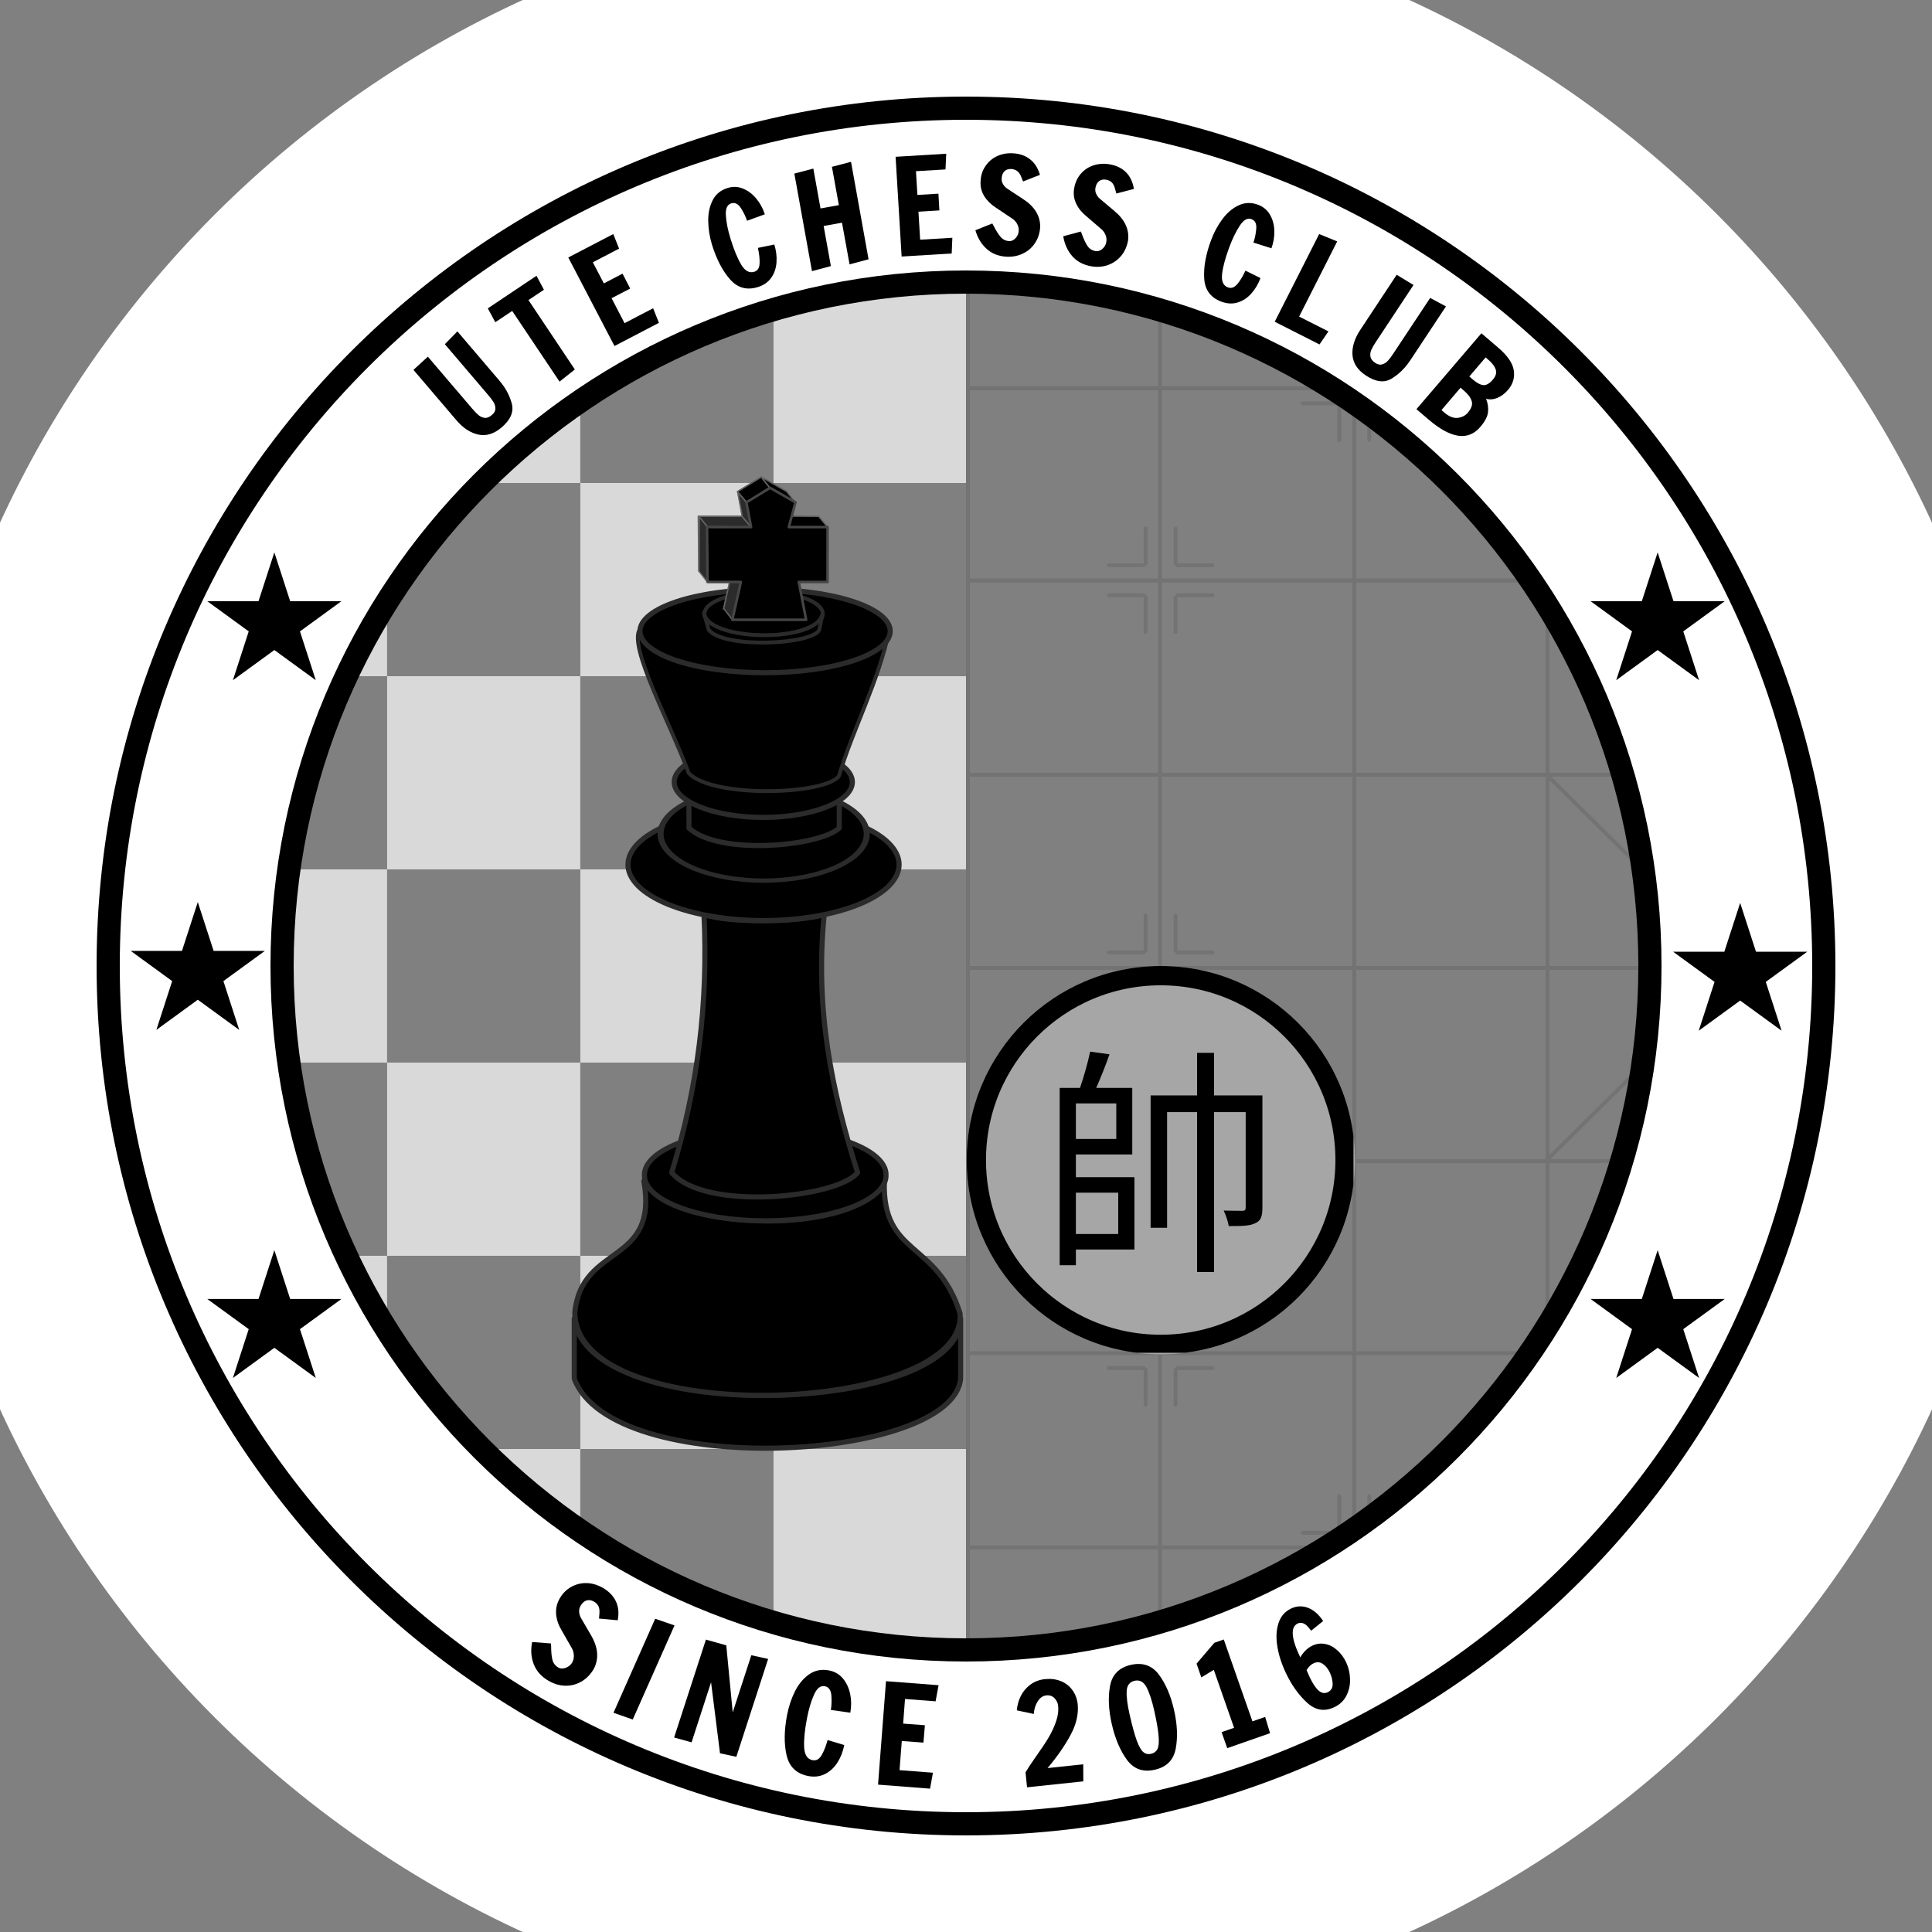 <svg xmlns="http://www.w3.org/2000/svg" xmlns:xlink="http://www.w3.org/1999/xlink" width="500" zoomAndPan="magnify" viewBox="0 0 375 375" height="500" preserveAspectRatio="xMidYMid meet" version="1.0"><rect x="0" y="0" width="375" height="375" fill="#808080" stroke="none"/><defs><g/><clipPath id="142dbf94b9"><path d="M 75.141 56.254 L 112.629 56.254 L 112.629 93.746 L 75.141 93.746 Z M 75.141 56.254 " clip-rule="nonzero"/></clipPath><clipPath id="889739922c"><path d="M 112.641 93.754 L 150.129 93.754 L 150.129 131.246 L 112.641 131.246 Z M 112.641 93.754 " clip-rule="nonzero"/></clipPath><clipPath id="5623d891d8"><path d="M 75.141 131.254 L 112.629 131.254 L 112.629 168.746 L 75.141 168.746 Z M 75.141 131.254 " clip-rule="nonzero"/></clipPath><clipPath id="70f9037bfd"><path d="M 112.641 168.754 L 150.129 168.754 L 150.129 206.246 L 112.641 206.246 Z M 112.641 168.754 " clip-rule="nonzero"/></clipPath><clipPath id="8e997da7a2"><path d="M 37.641 93.754 L 75.129 93.754 L 75.129 131.246 L 37.641 131.246 Z M 37.641 93.754 " clip-rule="nonzero"/></clipPath><clipPath id="26f9233e4e"><path d="M 37.641 168.754 L 75.129 168.754 L 75.129 206.246 L 37.641 206.246 Z M 37.641 168.754 " clip-rule="nonzero"/></clipPath><clipPath id="1f96b7e3e6"><path d="M 150.141 56.254 L 187.629 56.254 L 187.629 93.746 L 150.141 93.746 Z M 150.141 56.254 " clip-rule="nonzero"/></clipPath><clipPath id="5aaa8d1850"><path d="M 150.141 131.254 L 187.629 131.254 L 187.629 168.746 L 150.141 168.746 Z M 150.141 131.254 " clip-rule="nonzero"/></clipPath><clipPath id="c58ac6cffe"><path d="M 75.141 206.254 L 112.629 206.254 L 112.629 243.746 L 75.141 243.746 Z M 75.141 206.254 " clip-rule="nonzero"/></clipPath><clipPath id="67686b0e1e"><path d="M 112.641 243.754 L 150.129 243.754 L 150.129 281.246 L 112.641 281.246 Z M 112.641 243.754 " clip-rule="nonzero"/></clipPath><clipPath id="a59958cc1b"><path d="M 75.141 281.254 L 112.629 281.254 L 112.629 318.746 L 75.141 318.746 Z M 75.141 281.254 " clip-rule="nonzero"/></clipPath><clipPath id="ed78ca190c"><path d="M 37.641 243.754 L 75.129 243.754 L 75.129 281.246 L 37.641 281.246 Z M 37.641 243.754 " clip-rule="nonzero"/></clipPath><clipPath id="45aa80c668"><path d="M 150.141 206.254 L 187.629 206.254 L 187.629 243.746 L 150.141 243.746 Z M 150.141 206.254 " clip-rule="nonzero"/></clipPath><clipPath id="47a7a74bd2"><path d="M 150.141 281.254 L 187.629 281.254 L 187.629 318.746 L 150.141 318.746 Z M 150.141 281.254 " clip-rule="nonzero"/></clipPath><clipPath id="e65bdd033a"><path d="M 187.5 -18.75 C 73.59 -18.75 -18.75 73.59 -18.75 187.5 C -18.75 301.41 73.59 393.75 187.5 393.75 C 301.41 393.75 393.75 301.41 393.75 187.5 C 393.75 73.59 301.41 -18.75 187.5 -18.75 Z M 187.5 -18.75 " clip-rule="nonzero"/></clipPath><clipPath id="3e345bc5b2"><path d="M 18.75 18.75 L 356.25 18.75 L 356.25 356.25 L 18.75 356.25 Z M 18.75 18.75 " clip-rule="nonzero"/></clipPath><clipPath id="cd5e75b32e"><path d="M 187.5 18.75 C 94.301 18.75 18.75 94.301 18.75 187.5 C 18.75 280.699 94.301 356.25 187.5 356.25 C 280.699 356.25 356.25 280.699 356.25 187.5 C 356.25 94.301 280.699 18.75 187.5 18.75 Z M 187.5 18.75 " clip-rule="nonzero"/></clipPath><clipPath id="4e2a6c285b"><path d="M 52.5 52.5 L 322.5 52.5 L 322.5 322.5 L 52.5 322.5 Z M 52.5 52.5 " clip-rule="nonzero"/></clipPath><clipPath id="e7733884b8"><path d="M 187.5 52.5 C 112.941 52.5 52.5 112.941 52.5 187.5 C 52.5 262.059 112.941 322.5 187.5 322.5 C 262.059 322.5 322.5 262.059 322.5 187.5 C 322.5 112.941 262.059 52.5 187.5 52.5 Z M 187.5 52.5 " clip-rule="nonzero"/></clipPath><clipPath id="eb090c127b"><path d="M 25.375 175.094 L 51.445 175.094 L 51.445 199.906 L 25.375 199.906 Z M 25.375 175.094 " clip-rule="nonzero"/></clipPath><clipPath id="61cfa74e16"><path d="M 38.391 175.094 L 41.465 184.57 L 51.406 184.57 L 43.363 190.43 L 46.434 199.906 L 38.391 194.047 L 30.348 199.906 L 33.418 190.43 L 25.375 184.57 L 35.32 184.57 Z M 38.391 175.094 " clip-rule="nonzero"/></clipPath><clipPath id="26f4b0984c"><path d="M 40.234 107.219 L 66.305 107.219 L 66.305 132.027 L 40.234 132.027 Z M 40.234 107.219 " clip-rule="nonzero"/></clipPath><clipPath id="be29bcf401"><path d="M 53.25 107.219 L 56.324 116.695 L 66.266 116.695 L 58.223 122.551 L 61.293 132.027 L 53.25 126.172 L 45.207 132.027 L 48.277 122.551 L 40.234 116.695 L 50.176 116.695 Z M 53.25 107.219 " clip-rule="nonzero"/></clipPath><clipPath id="a801511a06"><path d="M 40.234 242.656 L 66.305 242.656 L 66.305 267.465 L 40.234 267.465 Z M 40.234 242.656 " clip-rule="nonzero"/></clipPath><clipPath id="64ff45294a"><path d="M 53.25 242.656 L 56.324 252.133 L 66.266 252.133 L 58.223 257.988 L 61.293 267.465 L 53.25 261.609 L 45.207 267.465 L 48.277 257.988 L 40.234 252.133 L 50.176 252.133 Z M 53.25 242.656 " clip-rule="nonzero"/></clipPath><clipPath id="a1d89218a2"><path d="M 324.75 175.254 L 350.82 175.254 L 350.82 200.062 L 324.75 200.062 Z M 324.75 175.254 " clip-rule="nonzero"/></clipPath><clipPath id="26d3acea4e"><path d="M 337.766 175.254 L 340.836 184.73 L 350.781 184.73 L 342.734 190.586 L 345.809 200.062 L 337.766 194.207 L 329.723 200.062 L 332.793 190.586 L 324.75 184.73 L 334.691 184.73 Z M 337.766 175.254 " clip-rule="nonzero"/></clipPath><clipPath id="0d41dbcfae"><path d="M 308.734 107.219 L 334.805 107.219 L 334.805 132.027 L 308.734 132.027 Z M 308.734 107.219 " clip-rule="nonzero"/></clipPath><clipPath id="45e98829e1"><path d="M 321.75 107.219 L 324.824 116.695 L 334.766 116.695 L 326.723 122.551 L 329.793 132.027 L 321.75 126.172 L 313.707 132.027 L 316.777 122.551 L 308.734 116.695 L 318.676 116.695 Z M 321.75 107.219 " clip-rule="nonzero"/></clipPath><clipPath id="8b26b11319"><path d="M 308.734 242.656 L 334.805 242.656 L 334.805 267.465 L 308.734 267.465 Z M 308.734 242.656 " clip-rule="nonzero"/></clipPath><clipPath id="b921d81c0d"><path d="M 321.75 242.656 L 324.824 252.133 L 334.766 252.133 L 326.723 257.988 L 329.793 267.465 L 321.75 261.609 L 313.707 267.465 L 316.777 257.988 L 308.734 252.133 L 318.676 252.133 Z M 321.75 242.656 " clip-rule="nonzero"/></clipPath><clipPath id="0568e4b3ea"><path d="M 187.633 187.5 L 263 187.5 L 263 262.871 L 187.633 262.871 Z M 187.633 187.5 " clip-rule="nonzero"/></clipPath><clipPath id="863632de55"><path d="M 225.316 187.5 C 204.504 187.5 187.633 204.371 187.633 225.184 C 187.633 245.996 204.504 262.871 225.316 262.871 C 246.129 262.871 263 245.996 263 225.184 C 263 204.371 246.129 187.5 225.316 187.5 Z M 225.316 187.5 " clip-rule="nonzero"/></clipPath><clipPath id="62ad202844"><path d="M 187.633 187.5 L 262.707 187.5 L 262.707 262.574 L 187.633 262.574 Z M 187.633 187.5 " clip-rule="nonzero"/></clipPath><clipPath id="40a3684677"><path d="M 225.312 187.5 C 204.5 187.5 187.633 204.371 187.633 225.18 C 187.633 245.992 204.5 262.863 225.312 262.863 C 246.121 262.863 262.992 245.992 262.992 225.18 C 262.992 204.371 246.121 187.5 225.312 187.5 Z M 225.312 187.5 " clip-rule="nonzero"/></clipPath><clipPath id="5712e3cf3b"><path d="M 110.91 255 L 187 255 L 187 282 L 110.91 282 Z M 110.91 255 " clip-rule="nonzero"/></clipPath><clipPath id="3690ab26c5"><path d="M 135 92.449 L 159 92.449 L 159 119 L 135 119 Z M 135 92.449 " clip-rule="nonzero"/></clipPath><clipPath id="d7c1c50266"><path d="M 143 92.449 L 150 92.449 L 150 98 L 143 98 Z M 143 92.449 " clip-rule="nonzero"/></clipPath><clipPath id="d2399d52be"><path d="M 142 92.449 L 150 92.449 L 150 98 L 142 98 Z M 142 92.449 " clip-rule="nonzero"/></clipPath><clipPath id="bee46b6dc8"><path d="M 147 92.449 L 155 92.449 L 155 98 L 147 98 Z M 147 92.449 " clip-rule="nonzero"/></clipPath></defs><g clip-path="url(#142dbf94b9)"><path fill="#d9d9d9" d="M 112.629 56.254 L 112.629 93.746 L 75.141 93.746 L 75.141 56.254 Z M 112.629 56.254 " fill-opacity="1" fill-rule="nonzero"/></g><g clip-path="url(#889739922c)"><path fill="#d9d9d9" d="M 150.129 93.754 L 150.129 131.246 L 112.641 131.246 L 112.641 93.754 Z M 150.129 93.754 " fill-opacity="1" fill-rule="nonzero"/></g><g clip-path="url(#5623d891d8)"><path fill="#d9d9d9" d="M 112.629 131.254 L 112.629 168.746 L 75.141 168.746 L 75.141 131.254 Z M 112.629 131.254 " fill-opacity="1" fill-rule="nonzero"/></g><g clip-path="url(#70f9037bfd)"><path fill="#d9d9d9" d="M 150.129 168.754 L 150.129 206.246 L 112.641 206.246 L 112.641 168.754 Z M 150.129 168.754 " fill-opacity="1" fill-rule="nonzero"/></g><g clip-path="url(#8e997da7a2)"><path fill="#d9d9d9" d="M 75.129 93.754 L 75.129 131.246 L 37.641 131.246 L 37.641 93.754 Z M 75.129 93.754 " fill-opacity="1" fill-rule="nonzero"/></g><g clip-path="url(#26f9233e4e)"><path fill="#d9d9d9" d="M 75.129 168.754 L 75.129 206.246 L 37.641 206.246 L 37.641 168.754 Z M 75.129 168.754 " fill-opacity="1" fill-rule="nonzero"/></g><g clip-path="url(#1f96b7e3e6)"><path fill="#d9d9d9" d="M 187.629 56.254 L 187.629 93.746 L 150.141 93.746 L 150.141 56.254 Z M 187.629 56.254 " fill-opacity="1" fill-rule="nonzero"/></g><g clip-path="url(#5aaa8d1850)"><path fill="#d9d9d9" d="M 187.629 131.254 L 187.629 168.746 L 150.141 168.746 L 150.141 131.254 Z M 187.629 131.254 " fill-opacity="1" fill-rule="nonzero"/></g><g clip-path="url(#c58ac6cffe)"><path fill="#d9d9d9" d="M 112.629 206.254 L 112.629 243.746 L 75.141 243.746 L 75.141 206.254 Z M 112.629 206.254 " fill-opacity="1" fill-rule="nonzero"/></g><g clip-path="url(#67686b0e1e)"><path fill="#d9d9d9" d="M 150.129 243.754 L 150.129 281.246 L 112.641 281.246 L 112.641 243.754 Z M 150.129 243.754 " fill-opacity="1" fill-rule="nonzero"/></g><g clip-path="url(#a59958cc1b)"><path fill="#d9d9d9" d="M 112.629 281.254 L 112.629 318.746 L 75.141 318.746 L 75.141 281.254 Z M 112.629 281.254 " fill-opacity="1" fill-rule="nonzero"/></g><g clip-path="url(#ed78ca190c)"><path fill="#d9d9d9" d="M 75.129 243.754 L 75.129 281.246 L 37.641 281.246 L 37.641 243.754 Z M 75.129 243.754 " fill-opacity="1" fill-rule="nonzero"/></g><g clip-path="url(#45aa80c668)"><path fill="#d9d9d9" d="M 187.629 206.254 L 187.629 243.746 L 150.141 243.746 L 150.141 206.254 Z M 187.629 206.254 " fill-opacity="1" fill-rule="nonzero"/></g><g clip-path="url(#47a7a74bd2)"><path fill="#d9d9d9" d="M 187.629 281.254 L 187.629 318.746 L 150.141 318.746 L 150.141 281.254 Z M 187.629 281.254 " fill-opacity="1" fill-rule="nonzero"/></g><path stroke-linecap="round" transform="matrix(0, 0.75, -0.75, 0, 338.238, 56.255)" fill="none" stroke-linejoin="miter" d="M 0.499 0.5 L 349.488 0.5 " stroke="#737373" stroke-width="1" stroke-opacity="1" stroke-miterlimit="4"/><path stroke-linecap="round" transform="matrix(0, 0.75, -0.75, 0, 263.243, 56.255)" fill="none" stroke-linejoin="miter" d="M 0.499 0.501 L 349.488 0.501 " stroke="#737373" stroke-width="1" stroke-opacity="1" stroke-miterlimit="4"/><path stroke-linecap="round" transform="matrix(0, 0.75, -0.75, 0, 225.533, 56.255)" fill="none" stroke-linejoin="miter" d="M 0.499 0.502 L 349.488 0.502 " stroke="#737373" stroke-width="1" stroke-opacity="1" stroke-miterlimit="4"/><path stroke-linecap="round" transform="matrix(0, 0.75, -0.75, 0, 188.248, 56.255)" fill="none" stroke-linejoin="miter" d="M 0.499 0.502 L 349.488 0.502 " stroke="#737373" stroke-width="1" stroke-opacity="1" stroke-miterlimit="4"/><path stroke-linecap="round" transform="matrix(0, 0.75, -0.75, 0, 300.743, 56.255)" fill="none" stroke-linejoin="miter" d="M 0.499 0.501 L 349.488 0.501 " stroke="#737373" stroke-width="1" stroke-opacity="1" stroke-miterlimit="4"/><path stroke-linecap="round" transform="matrix(-0.75, 0, 0, -0.75, 337.862, 150.749)" fill="none" stroke-linejoin="miter" d="M 0.499 0.499 L 199.988 0.499 " stroke="#737373" stroke-width="1" stroke-opacity="1" stroke-miterlimit="4"/><path stroke-linecap="round" transform="matrix(-0.75, 0, 0, -0.75, 337.862, 113.039)" fill="none" stroke-linejoin="miter" d="M 0.499 0.5 L 199.988 0.5 " stroke="#737373" stroke-width="1" stroke-opacity="1" stroke-miterlimit="4"/><path stroke-linecap="round" transform="matrix(-0.75, 0, 0, -0.75, 337.862, 75.754)" fill="none" stroke-linejoin="miter" d="M 0.499 0.5 L 199.988 0.5 " stroke="#737373" stroke-width="1" stroke-opacity="1" stroke-miterlimit="4"/><path stroke-linecap="round" transform="matrix(-0.75, 0, 0, -0.75, 337.862, 188.249)" fill="none" stroke-linejoin="miter" d="M 0.499 0.499 L 199.988 0.499 " stroke="#737373" stroke-width="1" stroke-opacity="1" stroke-miterlimit="4"/><path stroke-linecap="round" transform="matrix(-0.75, 0, 0, -0.75, 337.862, 225.744)" fill="none" stroke-linejoin="miter" d="M 0.499 0.503 L 199.988 0.503 " stroke="#737373" stroke-width="1" stroke-opacity="1" stroke-miterlimit="4"/><path stroke-linecap="round" transform="matrix(-0.75, 0, 0, -0.75, 338.237, 150.749)" fill="none" stroke-linejoin="miter" d="M 0.499 0.499 L 199.988 0.499 " stroke="#737373" stroke-width="1" stroke-opacity="1" stroke-miterlimit="4"/><path stroke-linecap="round" transform="matrix(-0.75, 0, 0, -0.75, 338.237, 113.039)" fill="none" stroke-linejoin="miter" d="M 0.499 0.5 L 199.988 0.5 " stroke="#737373" stroke-width="1" stroke-opacity="1" stroke-miterlimit="4"/><path stroke-linecap="round" transform="matrix(-0.75, 0, 0, -0.75, 338.237, 75.754)" fill="none" stroke-linejoin="miter" d="M 0.499 0.5 L 199.988 0.5 " stroke="#737373" stroke-width="1" stroke-opacity="1" stroke-miterlimit="4"/><path stroke-linecap="round" transform="matrix(-0.75, 0, 0, -0.75, 338.237, 188.249)" fill="none" stroke-linejoin="miter" d="M 0.499 0.499 L 199.988 0.499 " stroke="#737373" stroke-width="1" stroke-opacity="1" stroke-miterlimit="4"/><path stroke-linecap="round" transform="matrix(-0.75, 0, 0, -0.75, 338.237, 225.744)" fill="none" stroke-linejoin="miter" d="M 0.499 0.503 L 199.988 0.503 " stroke="#737373" stroke-width="1" stroke-opacity="1" stroke-miterlimit="4"/><path stroke-linecap="round" transform="matrix(-0.75, 0, 0, -0.75, 338.237, 300.739)" fill="none" stroke-linejoin="miter" d="M 0.499 0.501 L 199.988 0.501 " stroke="#737373" stroke-width="1" stroke-opacity="1" stroke-miterlimit="4"/><path stroke-linecap="round" transform="matrix(-0.75, 0, 0, -0.75, 338.237, 263.029)" fill="none" stroke-linejoin="miter" d="M 0.499 0.497 L 199.988 0.497 " stroke="#737373" stroke-width="1" stroke-opacity="1" stroke-miterlimit="4"/><path stroke-linecap="round" transform="matrix(0.75, 0, 0, 0.75, 214.868, 184.5)" fill="none" stroke-linejoin="miter" d="M 0.499 0.5 L 9.499 0.5 " stroke="#737373" stroke-width="1" stroke-opacity="1" stroke-miterlimit="4"/><path stroke-linecap="round" transform="matrix(-0, 0.75, -0.75, -0, 222.743, 177.375)" fill="none" stroke-linejoin="miter" d="M 0.5 0.501 L 9.5 0.501 " stroke="#737373" stroke-width="1" stroke-opacity="1" stroke-miterlimit="4"/><path stroke-linecap="round" transform="matrix(-0.75, 0, 0, -0.75, 235.681, 191.085)" fill="none" stroke-linejoin="miter" d="M 0.501 0.498 L 9.501 0.498 " stroke="#737373" stroke-width="1" stroke-opacity="1" stroke-miterlimit="4"/><path stroke-linecap="round" transform="matrix(0, -0.75, 0.75, 0, 227.806, 198.21)" fill="none" stroke-linejoin="miter" d="M 0.498 0.499 L 9.498 0.499 " stroke="#737373" stroke-width="1" stroke-opacity="1" stroke-miterlimit="4"/><path stroke-linecap="round" transform="matrix(0, 0.75, -0.75, 0, 228.556, 177.375)" fill="none" stroke-linejoin="miter" d="M 0.5 0.501 L 9.5 0.501 " stroke="#737373" stroke-width="1" stroke-opacity="1" stroke-miterlimit="4"/><path stroke-linecap="round" transform="matrix(-0.75, 0, 0, -0.75, 235.681, 185.25)" fill="none" stroke-linejoin="miter" d="M 0.501 0.5 L 9.501 0.5 " stroke="#737373" stroke-width="1" stroke-opacity="1" stroke-miterlimit="4"/><path stroke-linecap="round" transform="matrix(0, -0.75, 0.75, 0, 221.993, 198.21)" fill="none" stroke-linejoin="miter" d="M 0.498 0.499 L 9.498 0.499 " stroke="#737373" stroke-width="1" stroke-opacity="1" stroke-miterlimit="4"/><path stroke-linecap="round" transform="matrix(0.75, 0, -0, 0.75, 214.868, 190.335)" fill="none" stroke-linejoin="miter" d="M 0.499 0.502 L 9.499 0.502 " stroke="#737373" stroke-width="1" stroke-opacity="1" stroke-miterlimit="4"/><path stroke-linecap="round" transform="matrix(0.75, 0, 0, 0.75, 214.868, 109.338)" fill="none" stroke-linejoin="miter" d="M 0.499 0.497 L 9.499 0.497 " stroke="#737373" stroke-width="1" stroke-opacity="1" stroke-miterlimit="4"/><path stroke-linecap="round" transform="matrix(-0, 0.75, -0.75, -0, 222.743, 102.213)" fill="none" stroke-linejoin="miter" d="M 0.497 0.501 L 9.497 0.501 " stroke="#737373" stroke-width="1" stroke-opacity="1" stroke-miterlimit="4"/><path stroke-linecap="round" transform="matrix(-0.75, 0, 0, -0.75, 235.681, 115.922)" fill="none" stroke-linejoin="miter" d="M 0.501 0.501 L 9.501 0.501 " stroke="#737373" stroke-width="1" stroke-opacity="1" stroke-miterlimit="4"/><path stroke-linecap="round" transform="matrix(0, -0.75, 0.75, 0, 227.806, 123.047)" fill="none" stroke-linejoin="miter" d="M 0.501 0.499 L 9.501 0.499 " stroke="#737373" stroke-width="1" stroke-opacity="1" stroke-miterlimit="4"/><path stroke-linecap="round" transform="matrix(0, 0.75, -0.75, 0, 228.556, 102.213)" fill="none" stroke-linejoin="miter" d="M 0.497 0.501 L 9.497 0.501 " stroke="#737373" stroke-width="1" stroke-opacity="1" stroke-miterlimit="4"/><path stroke-linecap="round" transform="matrix(-0.75, 0, 0, -0.75, 235.681, 110.088)" fill="none" stroke-linejoin="miter" d="M 0.501 0.503 L 9.501 0.503 " stroke="#737373" stroke-width="1" stroke-opacity="1" stroke-miterlimit="4"/><path stroke-linecap="round" transform="matrix(0, -0.75, 0.75, 0, 221.993, 123.047)" fill="none" stroke-linejoin="miter" d="M 0.501 0.499 L 9.501 0.499 " stroke="#737373" stroke-width="1" stroke-opacity="1" stroke-miterlimit="4"/><path stroke-linecap="round" transform="matrix(0.75, 0, -0, 0.75, 214.868, 115.172)" fill="none" stroke-linejoin="miter" d="M 0.499 0.499 L 9.499 0.499 " stroke="#737373" stroke-width="1" stroke-opacity="1" stroke-miterlimit="4"/><path stroke-linecap="round" transform="matrix(0.75, 0, 0, 0.75, 214.868, 259.335)" fill="none" stroke-linejoin="miter" d="M 0.499 0.502 L 9.499 0.502 " stroke="#737373" stroke-width="1" stroke-opacity="1" stroke-miterlimit="4"/><path stroke-linecap="round" transform="matrix(-0, 0.75, -0.75, -0, 222.743, 252.21)" fill="none" stroke-linejoin="miter" d="M 0.502 0.501 L 9.502 0.501 " stroke="#737373" stroke-width="1" stroke-opacity="1" stroke-miterlimit="4"/><path stroke-linecap="round" transform="matrix(-0.75, 0, 0, -0.75, 235.681, 265.919)" fill="none" stroke-linejoin="miter" d="M 0.501 0.501 L 9.501 0.501 " stroke="#737373" stroke-width="1" stroke-opacity="1" stroke-miterlimit="4"/><path stroke-linecap="round" transform="matrix(0, -0.75, 0.75, 0, 227.806, 273.044)" fill="none" stroke-linejoin="miter" d="M 0.501 0.499 L 9.501 0.499 " stroke="#737373" stroke-width="1" stroke-opacity="1" stroke-miterlimit="4"/><path stroke-linecap="round" transform="matrix(0, 0.75, -0.75, 0, 228.556, 252.21)" fill="none" stroke-linejoin="miter" d="M 0.502 0.501 L 9.502 0.501 " stroke="#737373" stroke-width="1" stroke-opacity="1" stroke-miterlimit="4"/><path stroke-linecap="round" transform="matrix(-0.75, 0, 0, -0.75, 235.681, 260.085)" fill="none" stroke-linejoin="miter" d="M 0.501 0.498 L 9.501 0.498 " stroke="#737373" stroke-width="1" stroke-opacity="1" stroke-miterlimit="4"/><path stroke-linecap="round" transform="matrix(0, -0.75, 0.75, 0, 221.993, 273.044)" fill="none" stroke-linejoin="miter" d="M 0.501 0.499 L 9.501 0.499 " stroke="#737373" stroke-width="1" stroke-opacity="1" stroke-miterlimit="4"/><path stroke-linecap="round" transform="matrix(0.75, 0, -0, 0.75, 214.868, 265.169)" fill="none" stroke-linejoin="miter" d="M 0.499 0.499 L 9.499 0.499 " stroke="#737373" stroke-width="1" stroke-opacity="1" stroke-miterlimit="4"/><path stroke-linecap="round" transform="matrix(0.75, 0, 0, 0.75, 252.462, 72.066)" fill="none" stroke-linejoin="miter" d="M 0.499 0.5 L 9.499 0.5 " stroke="#737373" stroke-width="1" stroke-opacity="1" stroke-miterlimit="4"/><path stroke-linecap="round" transform="matrix(-0, 0.75, -0.75, -0, 260.337, 64.941)" fill="none" stroke-linejoin="miter" d="M 0.5 0.501 L 9.5 0.501 " stroke="#737373" stroke-width="1" stroke-opacity="1" stroke-miterlimit="4"/><path stroke-linecap="round" transform="matrix(-0.75, 0, 0, -0.75, 273.274, 78.651)" fill="none" stroke-linejoin="miter" d="M 0.501 0.498 L 9.501 0.498 " stroke="#737373" stroke-width="1" stroke-opacity="1" stroke-miterlimit="4"/><path stroke-linecap="round" transform="matrix(0, -0.75, 0.75, 0, 265.399, 85.776)" fill="none" stroke-linejoin="miter" d="M 0.498 0.499 L 9.498 0.499 " stroke="#737373" stroke-width="1" stroke-opacity="1" stroke-miterlimit="4"/><path stroke-linecap="round" transform="matrix(0, 0.75, -0.75, 0, 266.149, 64.941)" fill="none" stroke-linejoin="miter" d="M 0.5 0.501 L 9.5 0.501 " stroke="#737373" stroke-width="1" stroke-opacity="1" stroke-miterlimit="4"/><path stroke-linecap="round" transform="matrix(-0.75, 0, 0, -0.75, 273.274, 72.816)" fill="none" stroke-linejoin="miter" d="M 0.501 0.5 L 9.501 0.5 " stroke="#737373" stroke-width="1" stroke-opacity="1" stroke-miterlimit="4"/><path stroke-linecap="round" transform="matrix(0, -0.75, 0.75, 0, 259.587, 85.776)" fill="none" stroke-linejoin="miter" d="M 0.498 0.499 L 9.498 0.499 " stroke="#737373" stroke-width="1" stroke-opacity="1" stroke-miterlimit="4"/><path stroke-linecap="round" transform="matrix(0.75, 0, -0, 0.75, 252.462, 77.901)" fill="none" stroke-linejoin="miter" d="M 0.499 0.502 L 9.499 0.502 " stroke="#737373" stroke-width="1" stroke-opacity="1" stroke-miterlimit="4"/><path stroke-linecap="round" transform="matrix(0.75, 0, 0, 0.75, 252.462, 297.14)" fill="none" stroke-linejoin="miter" d="M 0.499 0.5 L 9.499 0.5 " stroke="#737373" stroke-width="1" stroke-opacity="1" stroke-miterlimit="4"/><path stroke-linecap="round" transform="matrix(-0, 0.75, -0.75, -0, 260.337, 290.015)" fill="none" stroke-linejoin="miter" d="M 0.5 0.501 L 9.5 0.501 " stroke="#737373" stroke-width="1" stroke-opacity="1" stroke-miterlimit="4"/><path stroke-linecap="round" transform="matrix(-0.75, 0, 0, -0.75, 273.274, 303.725)" fill="none" stroke-linejoin="miter" d="M 0.501 0.498 L 9.501 0.498 " stroke="#737373" stroke-width="1" stroke-opacity="1" stroke-miterlimit="4"/><path stroke-linecap="round" transform="matrix(0, -0.75, 0.75, 0, 265.399, 310.85)" fill="none" stroke-linejoin="miter" d="M 0.498 0.499 L 9.498 0.499 " stroke="#737373" stroke-width="1" stroke-opacity="1" stroke-miterlimit="4"/><path stroke-linecap="round" transform="matrix(0, 0.75, -0.75, 0, 266.149, 290.015)" fill="none" stroke-linejoin="miter" d="M 0.5 0.501 L 9.5 0.501 " stroke="#737373" stroke-width="1" stroke-opacity="1" stroke-miterlimit="4"/><path stroke-linecap="round" transform="matrix(-0.75, 0, 0, -0.75, 273.274, 297.89)" fill="none" stroke-linejoin="miter" d="M 0.501 0.5 L 9.501 0.5 " stroke="#737373" stroke-width="1" stroke-opacity="1" stroke-miterlimit="4"/><path stroke-linecap="round" transform="matrix(0, -0.75, 0.75, 0, 259.587, 310.85)" fill="none" stroke-linejoin="miter" d="M 0.498 0.499 L 9.498 0.499 " stroke="#737373" stroke-width="1" stroke-opacity="1" stroke-miterlimit="4"/><path stroke-linecap="round" transform="matrix(0.75, 0, -0, 0.75, 252.462, 302.975)" fill="none" stroke-linejoin="miter" d="M 0.499 0.502 L 9.499 0.502 " stroke="#737373" stroke-width="1" stroke-opacity="1" stroke-miterlimit="4"/><path stroke-linecap="round" transform="matrix(-0.533, -0.528, 0.528, -0.533, 337.707, 188.05)" fill="none" stroke-linejoin="miter" d="M 0.501 0.499 L 70.561 0.501 " stroke="#737373" stroke-width="1" stroke-opacity="1" stroke-miterlimit="4"/><path stroke-linecap="round" transform="matrix(-0.533, 0.528, -0.528, -0.533, 338.235, 188.057)" fill="none" stroke-linejoin="miter" d="M 0.501 0.501 L 70.561 0.499 " stroke="#737373" stroke-width="1" stroke-opacity="1" stroke-miterlimit="4"/><g clip-path="url(#e65bdd033a)"><path stroke-linecap="butt" transform="matrix(0.75, 0, 0, 0.75, -18.75, -18.75)" fill="none" stroke-linejoin="miter" d="M 275 -0 C 123.12 -0 -0 123.12 -0 275 C -0 426.88 123.12 550 275 550 C 426.88 550 550 426.88 550 275 C 550 123.12 426.88 -0 275 -0 Z M 275 -0 " stroke="#ffffff" stroke-width="200" stroke-opacity="1" stroke-miterlimit="4"/></g><g clip-path="url(#3e345bc5b2)"><g clip-path="url(#cd5e75b32e)"><path stroke-linecap="butt" transform="matrix(0.75, 0, 0, 0.75, 18.75, 18.75)" fill="none" stroke-linejoin="miter" d="M 225 0 C 100.734 0 -0 100.734 -0 225 C -0 349.266 100.734 450 225 450 C 349.266 450 450 349.266 450 225 C 450 100.734 349.266 0 225 0 Z M 225 0 " stroke="#000000" stroke-width="12" stroke-opacity="1" stroke-miterlimit="4"/></g></g><g clip-path="url(#4e2a6c285b)"><g clip-path="url(#e7733884b8)"><path stroke-linecap="butt" transform="matrix(0.75, 0, 0, 0.75, 52.5, 52.5)" fill="none" stroke-linejoin="miter" d="M 180 0 C 80.589 0 -0 80.589 -0 180 C -0 279.411 80.589 360 180 360 C 279.411 360 360 279.411 360 180 C 360 80.589 279.411 0 180 0 Z M 180 0 " stroke="#000000" stroke-width="12" stroke-opacity="1" stroke-miterlimit="4"/></g></g><g clip-path="url(#eb090c127b)"><g clip-path="url(#61cfa74e16)"><path fill="#000000" d="M 25.375 175.094 L 51.445 175.094 L 51.445 199.906 L 25.375 199.906 Z M 25.375 175.094 " fill-opacity="1" fill-rule="nonzero"/></g></g><g clip-path="url(#26f4b0984c)"><g clip-path="url(#be29bcf401)"><path fill="#000000" d="M 40.234 107.219 L 66.305 107.219 L 66.305 132.027 L 40.234 132.027 Z M 40.234 107.219 " fill-opacity="1" fill-rule="nonzero"/></g></g><g clip-path="url(#a801511a06)"><g clip-path="url(#64ff45294a)"><path fill="#000000" d="M 40.234 242.656 L 66.305 242.656 L 66.305 267.465 L 40.234 267.465 Z M 40.234 242.656 " fill-opacity="1" fill-rule="nonzero"/></g></g><g clip-path="url(#a1d89218a2)"><g clip-path="url(#26d3acea4e)"><path fill="#000000" d="M 324.75 175.254 L 350.82 175.254 L 350.82 200.062 L 324.75 200.062 Z M 324.75 175.254 " fill-opacity="1" fill-rule="nonzero"/></g></g><g clip-path="url(#0d41dbcfae)"><g clip-path="url(#45e98829e1)"><path fill="#000000" d="M 308.734 107.219 L 334.805 107.219 L 334.805 132.027 L 308.734 132.027 Z M 308.734 107.219 " fill-opacity="1" fill-rule="nonzero"/></g></g><g clip-path="url(#8b26b11319)"><g clip-path="url(#b921d81c0d)"><path fill="#000000" d="M 308.734 242.656 L 334.805 242.656 L 334.805 267.465 L 308.734 267.465 Z M 308.734 242.656 " fill-opacity="1" fill-rule="nonzero"/></g></g><g clip-path="url(#0568e4b3ea)"><g clip-path="url(#863632de55)"><path fill="#a6a6a6" d="M 187.633 187.5 L 263 187.5 L 263 262.871 L 187.633 262.871 Z M 187.633 187.5 " fill-opacity="1" fill-rule="nonzero"/></g></g><g clip-path="url(#62ad202844)"><g clip-path="url(#40a3684677)"><path stroke-linecap="butt" transform="matrix(0.676, 0, 0, 0.676, 187.631, 187.5)" fill="none" stroke-linejoin="miter" d="M 55.712 0 C 24.941 0 0.002 24.944 0.002 55.71 C 0.002 86.481 24.941 111.419 55.712 111.419 C 86.477 111.419 111.421 86.481 111.421 55.71 C 111.421 24.944 86.477 0 55.712 0 Z M 55.712 0 " stroke="#000000" stroke-width="11.089" stroke-opacity="1" stroke-miterlimit="4"/></g></g><g fill="#000000" fill-opacity="1"><g transform="translate(201.832, 243.423)"><g><path d="M 15.215 -11.926 L 15.215 -3.898 L 6.996 -3.898 L 6.996 -11.926 Z M 14.836 -29.254 L 14.836 -22.352 L 6.996 -22.352 L 6.996 -29.254 Z M 6.996 -19.344 L 17.938 -19.344 L 17.938 -32.258 L 10.941 -32.258 C 11.785 -34.184 12.773 -36.625 13.523 -38.785 L 9.766 -39.301 C 9.344 -37.281 8.547 -34.418 7.793 -32.258 L 3.852 -32.258 L 3.852 2.16 L 6.996 2.16 L 6.996 -0.891 L 18.359 -0.891 L 18.359 -14.93 L 6.996 -14.93 Z M 43.199 -30.801 L 33.809 -30.801 L 33.809 -39.066 L 30.52 -39.066 L 30.52 -30.801 L 21.504 -30.801 L 21.504 -5.117 L 24.699 -5.117 L 24.699 -27.562 L 30.52 -27.562 L 30.52 3.477 L 33.809 3.477 L 33.809 -27.562 L 39.957 -27.562 L 39.957 -9.062 C 39.957 -8.594 39.816 -8.406 39.301 -8.406 C 38.832 -8.406 37.375 -8.406 35.684 -8.453 C 36.109 -7.605 36.531 -6.246 36.672 -5.445 C 39.113 -5.445 40.758 -5.445 41.836 -6.012 C 42.965 -6.48 43.199 -7.465 43.199 -9.062 Z M 43.199 -30.801 "/></g></g></g><path fill="#000000" d="M 111.414 255.574 C 113.805 276.449 186.141 274.418 186.262 255.574 L 186.262 267.223 C 184.723 283.379 118.668 286.934 111.414 267.223 Z M 111.414 255.574 " fill-opacity="1" fill-rule="nonzero"/><g clip-path="url(#5712e3cf3b)"><path stroke-linecap="round" transform="matrix(0.124, 0, 0, 0.124, 86.502, 82.907)" fill="none" stroke-linejoin="round" d="M 201.303 1395.214 C 220.62 1563.892 805.122 1547.479 806.101 1395.214 L 806.101 1489.338 C 793.664 1619.886 259.917 1648.61 201.303 1489.338 Z M 201.303 1395.214 " stroke="#2b2b2b" stroke-width="8" stroke-opacity="1" stroke-miterlimit="4"/></g><path stroke-linecap="round" transform="matrix(0.124, 0, 0, 0.124, 86.502, 82.907)" fill-opacity="1" fill="#000000" fill-rule="nonzero" stroke-linejoin="round" d="M 310.23 1180.011 C 364.489 1263.371 649.606 1263.624 686.726 1180.011 C 682.717 1298.249 769.297 1272.619 805.217 1387.418 C 815.917 1547.384 203.512 1569.447 202.187 1385.682 C 213.202 1277.007 333.587 1312.579 310.23 1180.011 Z M 310.23 1180.011 " stroke="#2b2b2b" stroke-width="8" stroke-opacity="1" stroke-miterlimit="4"/><path stroke-linecap="round" transform="matrix(0.124, 0, 0, 0.124, 85.531, 80.642)" fill-opacity="1" fill="#000000" fill-rule="nonzero" stroke-linejoin="round" d="M 697.159 1189.096 C 697.222 1191.432 696.969 1193.768 696.401 1196.104 C 695.833 1198.408 694.949 1200.743 693.781 1203.016 C 692.582 1205.32 691.13 1207.593 689.362 1209.834 C 687.595 1212.075 685.512 1214.284 683.176 1216.431 C 680.809 1218.609 678.189 1220.723 675.285 1222.775 C 672.381 1224.858 669.225 1226.847 665.784 1228.804 C 662.344 1230.761 658.651 1232.623 654.737 1234.454 C 650.823 1236.253 646.656 1237.989 642.269 1239.662 C 637.882 1241.303 633.305 1242.881 628.507 1244.365 C 623.709 1245.848 618.722 1247.269 613.546 1248.563 C 608.401 1249.857 603.066 1251.056 597.574 1252.193 C 592.114 1253.298 586.495 1254.276 580.751 1255.191 C 575.006 1256.075 569.167 1256.864 563.201 1257.559 C 557.267 1258.221 551.238 1258.79 545.115 1259.263 C 539.023 1259.737 532.868 1260.052 526.682 1260.305 C 520.495 1260.526 514.277 1260.652 508.059 1260.652 C 501.841 1260.652 495.623 1260.526 489.436 1260.305 C 483.25 1260.052 477.095 1259.737 471.003 1259.263 C 464.911 1258.79 458.882 1258.221 452.917 1257.559 C 446.982 1256.864 441.112 1256.075 435.367 1255.191 C 429.622 1254.276 424.035 1253.298 418.543 1252.193 C 413.051 1251.056 407.748 1249.857 402.572 1248.563 C 397.395 1247.269 392.44 1245.848 387.642 1244.365 C 382.844 1242.881 378.236 1241.303 373.849 1239.662 C 369.461 1237.989 365.326 1236.253 361.381 1234.454 C 357.467 1232.623 353.774 1230.761 350.365 1228.804 C 346.925 1226.847 343.737 1224.858 340.833 1222.775 C 337.929 1220.723 335.309 1218.609 332.973 1216.431 C 330.606 1214.284 328.554 1212.075 326.787 1209.834 C 325.019 1207.593 323.536 1205.32 322.368 1203.016 C 321.168 1200.743 320.316 1198.408 319.748 1196.104 C 319.18 1193.768 318.927 1191.432 318.959 1189.096 C 318.927 1186.761 319.18 1184.425 319.748 1182.089 C 320.316 1179.785 321.168 1177.481 322.368 1175.177 C 323.536 1172.872 325.019 1170.6 326.787 1168.359 C 328.554 1166.118 330.606 1163.94 332.973 1161.762 C 335.309 1159.584 337.929 1157.469 340.833 1155.418 C 343.737 1153.366 346.925 1151.346 350.365 1149.389 C 353.774 1147.432 357.467 1145.57 361.381 1143.739 C 365.326 1141.94 369.461 1140.204 373.849 1138.531 C 378.236 1136.889 382.844 1135.311 387.642 1133.828 C 392.44 1132.344 397.395 1130.955 402.572 1129.63 C 407.748 1128.336 413.051 1127.136 418.543 1126.031 C 424.035 1124.927 429.622 1123.917 435.367 1123.001 C 441.112 1122.118 446.982 1121.328 452.917 1120.634 C 458.882 1119.971 464.911 1119.403 471.003 1118.93 C 477.095 1118.488 483.25 1118.14 489.436 1117.92 C 495.623 1117.667 501.841 1117.572 508.059 1117.572 C 514.277 1117.572 520.495 1117.667 526.682 1117.92 C 532.868 1118.14 539.023 1118.488 545.115 1118.93 C 551.238 1119.403 557.267 1119.971 563.201 1120.634 C 569.167 1121.328 575.006 1122.118 580.751 1123.001 C 586.495 1123.917 592.114 1124.927 597.574 1126.031 C 603.066 1127.136 608.401 1128.336 613.546 1129.63 C 618.722 1130.955 623.709 1132.344 628.507 1133.828 C 633.305 1135.311 637.882 1136.889 642.269 1138.531 C 646.656 1140.204 650.823 1141.94 654.737 1143.739 C 658.651 1145.57 662.344 1147.432 665.784 1149.389 C 669.225 1151.346 672.381 1153.366 675.285 1155.418 C 678.189 1157.469 680.809 1159.584 683.176 1161.762 C 685.512 1163.94 687.595 1166.118 689.362 1168.359 C 691.13 1170.6 692.582 1172.872 693.781 1175.177 C 694.949 1177.481 695.833 1179.785 696.401 1182.089 C 696.969 1184.425 697.222 1186.761 697.159 1189.096 Z M 697.159 1189.096 " stroke="#2b2b2b" stroke-width="8" stroke-opacity="1" stroke-miterlimit="4"/><path stroke-linecap="round" transform="matrix(0.124, 0, 0, 0.124, 86.502, 82.907)" fill-opacity="1" fill="#000000" fill-rule="nonzero" stroke-linejoin="round" d="M 404.354 762.924 C 440.621 775.77 547.907 776.181 592.602 762.924 C 577.798 909.76 604.123 1039.298 644.872 1166.88 C 612.992 1206.651 405.112 1227.798 353.82 1166.88 C 394.885 1032.133 411.014 902.31 404.354 762.924 Z M 404.354 762.924 " stroke="#2b2b2b" stroke-width="8" stroke-opacity="1" stroke-miterlimit="4"/><path stroke-linecap="round" transform="matrix(0.124, 0, 0, 0.124, 99.304, 89.743)" fill-opacity="1" fill="#000000" fill-rule="nonzero" stroke-linejoin="round" d="M 606.537 629.635 C 606.537 632.508 606.19 635.348 605.495 638.221 C 604.833 641.062 603.823 643.902 602.465 646.712 C 601.108 649.521 599.404 652.298 597.383 655.044 C 595.363 657.79 593.028 660.505 590.376 663.156 C 587.725 665.808 584.758 668.396 581.475 670.921 C 578.193 673.446 574.626 675.908 570.775 678.276 C 566.893 680.674 562.758 682.979 558.37 685.188 C 553.951 687.398 549.28 689.544 544.388 691.564 C 539.464 693.584 534.319 695.509 528.953 697.34 C 523.587 699.139 518 700.844 512.224 702.454 C 506.448 704.032 500.482 705.515 494.359 706.873 C 488.235 708.23 481.954 709.461 475.546 710.534 C 469.107 711.639 462.574 712.617 455.914 713.438 C 449.285 714.258 442.53 714.953 435.713 715.521 C 428.926 716.089 422.045 716.5 415.133 716.784 C 408.22 717.068 401.276 717.225 394.332 717.225 C 387.388 717.225 380.444 717.068 373.532 716.784 C 366.619 716.5 359.738 716.089 352.92 715.521 C 346.102 714.953 339.379 714.258 332.719 713.438 C 326.091 712.617 319.557 711.639 313.118 710.534 C 306.711 709.461 300.429 708.23 294.306 706.873 C 288.183 705.515 282.217 704.032 276.441 702.454 C 270.664 700.844 265.078 699.139 259.712 697.34 C 254.346 695.509 249.201 693.584 244.277 691.564 C 239.353 689.544 234.713 687.398 230.294 685.188 C 225.875 682.979 221.74 680.674 217.889 678.276 C 214.039 675.908 210.472 673.446 207.189 670.921 C 203.907 668.396 200.94 665.808 198.288 663.156 C 195.637 660.505 193.27 657.79 191.281 655.044 C 189.261 652.298 187.556 649.521 186.199 646.712 C 184.842 643.902 183.832 641.062 183.138 638.221 C 182.475 635.348 182.127 632.508 182.127 629.635 C 182.127 626.763 182.475 623.891 183.138 621.05 C 183.832 618.178 184.842 615.368 186.199 612.559 C 187.556 609.719 189.261 606.941 191.281 604.195 C 193.27 601.449 195.637 598.766 198.288 596.114 C 200.94 593.463 203.907 590.875 207.189 588.35 C 210.472 585.825 214.039 583.363 217.889 580.964 C 221.74 578.596 225.875 576.292 230.294 574.083 C 234.713 571.842 239.353 569.727 244.277 567.707 C 249.201 565.687 254.346 563.761 259.712 561.931 C 265.078 560.1 270.664 558.395 276.441 556.817 C 282.217 555.207 288.183 553.756 294.306 552.398 C 300.429 551.041 306.711 549.81 313.118 548.705 C 319.557 547.632 326.091 546.654 332.719 545.833 C 339.379 544.981 346.102 544.286 352.92 543.718 C 359.738 543.182 366.619 542.74 373.532 542.456 C 380.444 542.203 387.388 542.045 394.332 542.045 C 401.276 542.045 408.22 542.203 415.133 542.456 C 422.045 542.74 428.926 543.182 435.713 543.718 C 442.53 544.286 449.285 544.981 455.914 545.833 C 462.574 546.654 469.107 547.632 475.546 548.705 C 481.954 549.81 488.235 551.041 494.359 552.398 C 500.482 553.756 506.448 555.207 512.224 556.817 C 518 558.395 523.587 560.1 528.953 561.931 C 534.319 563.761 539.464 565.687 544.388 567.707 C 549.28 569.727 553.951 571.842 558.37 574.083 C 562.758 576.292 566.893 578.596 570.775 580.964 C 574.626 583.363 578.193 585.825 581.475 588.35 C 584.758 590.875 587.725 593.463 590.376 596.114 C 593.028 598.766 595.363 601.449 597.383 604.195 C 599.404 606.941 601.108 609.719 602.465 612.559 C 603.823 615.368 604.833 618.178 605.495 621.05 C 606.19 623.891 606.537 626.763 606.537 629.635 Z M 606.537 629.635 " stroke="#2b2b2b" stroke-width="8" stroke-opacity="1" stroke-miterlimit="4"/><path stroke-linecap="round" transform="matrix(0.174, 0, 0, 0.123, 71.199, 87.412)" fill-opacity="1" fill="#000000" fill-rule="nonzero" stroke-linejoin="round" d="M 557.722 605.217 C 557.745 610.066 557.003 614.883 555.518 619.637 C 554.057 624.359 551.876 628.986 548.997 633.454 C 546.097 637.954 542.566 642.201 538.362 646.225 C 534.157 650.25 529.39 653.99 524.06 657.412 C 518.709 660.835 512.907 663.877 506.634 666.571 C 500.338 669.265 493.704 671.546 486.734 673.384 C 479.763 675.254 472.568 676.648 465.147 677.599 C 457.749 678.55 450.261 679.025 442.706 679.025 C 435.151 679.025 427.663 678.55 420.243 677.599 C 412.845 676.648 405.649 675.254 398.656 673.384 C 391.685 671.546 385.052 669.265 378.778 666.571 C 372.505 663.877 366.681 660.835 361.352 657.412 C 356 653.99 351.233 650.25 347.028 646.225 C 342.846 642.201 339.293 637.954 336.415 633.454 C 333.514 628.986 331.333 624.359 329.871 619.637 C 328.41 614.883 327.668 610.066 327.668 605.217 C 327.668 600.4 328.41 595.583 329.871 590.83 C 331.333 586.076 333.514 581.481 336.415 576.981 C 339.293 572.512 342.846 568.266 347.028 564.241 C 351.233 560.216 356 556.477 361.352 553.054 C 366.681 549.632 372.505 546.558 378.778 543.896 C 385.052 541.202 391.685 538.92 398.656 537.05 C 405.649 535.212 412.845 533.818 420.243 532.867 C 427.663 531.917 435.151 531.441 442.706 531.441 C 450.261 531.441 457.749 531.917 465.147 532.867 C 472.568 533.818 479.763 535.212 486.734 537.05 C 493.704 538.92 500.338 541.202 506.634 543.896 C 512.907 546.558 518.709 549.632 524.06 553.054 C 529.39 556.477 534.157 560.216 538.362 564.241 C 542.566 568.266 546.097 572.512 548.997 576.981 C 551.876 581.481 554.057 586.076 555.518 590.83 C 557.003 595.583 557.745 600.4 557.722 605.217 Z M 557.722 605.217 " stroke="#2b2b2b" stroke-width="6.766" stroke-opacity="1" stroke-miterlimit="4"/><path stroke-linecap="round" transform="matrix(0.124, 0, 0, 0.124, 86.502, 82.907)" fill-opacity="1" fill="#000000" fill-rule="nonzero" stroke-linejoin="round" d="M 380.839 542.923 C 398.104 570.415 593.044 586.639 616.117 542.923 L 616.117 627.451 C 585.752 656.427 427.459 671.073 380.839 627.451 Z M 380.839 542.923 " stroke="#2b2b2b" stroke-width="8" stroke-opacity="1" stroke-miterlimit="4"/><path stroke-linecap="round" transform="matrix(0.124, 0, 0, 0.124, 85.531, 82.26)" fill-opacity="1" fill="#000000" fill-rule="nonzero" stroke-linejoin="round" d="M 644.447 560.777 C 644.447 564.407 643.532 568.005 641.764 571.572 C 639.965 575.139 637.345 578.611 633.841 581.956 C 630.338 585.302 626.014 588.49 620.932 591.52 C 615.85 594.551 610.074 597.328 603.603 599.916 C 597.132 602.473 590.094 604.777 582.455 606.797 C 574.848 608.817 566.831 610.522 558.372 611.911 C 549.913 613.3 541.201 614.341 532.205 615.067 C 523.241 615.762 514.151 616.109 504.997 616.109 C 495.844 616.109 486.785 615.762 477.789 615.067 C 468.825 614.341 460.113 613.3 451.654 611.911 C 443.195 610.522 435.146 608.817 427.539 606.797 C 419.932 604.777 412.893 602.473 406.423 599.916 C 399.921 597.328 394.144 594.551 389.063 591.52 C 383.981 588.49 379.688 585.302 376.184 581.956 C 372.681 578.611 370.029 575.139 368.262 571.572 C 366.463 568.005 365.579 564.407 365.579 560.777 C 365.579 557.147 366.463 553.549 368.262 549.982 C 370.029 546.415 372.681 542.975 376.184 539.598 C 379.688 536.252 383.981 533.064 389.063 530.034 C 394.144 527.004 399.921 524.226 406.423 521.638 C 412.893 519.081 419.932 516.777 427.539 514.757 C 435.146 512.737 443.195 511.032 451.654 509.643 C 460.113 508.255 468.825 507.213 477.789 506.519 C 486.785 505.793 495.844 505.445 504.997 505.445 C 514.151 505.445 523.241 505.793 532.205 506.519 C 541.201 507.213 549.913 508.255 558.372 509.643 C 566.831 511.032 574.848 512.737 582.455 514.757 C 590.094 516.777 597.132 519.081 603.603 521.638 C 610.074 524.226 615.85 527.004 620.932 530.034 C 626.014 533.064 630.338 536.252 633.841 539.598 C 637.345 542.975 639.965 546.415 641.764 549.982 C 643.532 553.549 644.447 557.147 644.447 560.777 Z M 644.447 560.777 " stroke="#2b2b2b" stroke-width="8" stroke-opacity="1" stroke-miterlimit="4"/><path stroke-linecap="round" transform="matrix(0.124, 0, 0, 0.124, 86.502, 82.907)" fill-opacity="1" fill="#000000" fill-rule="nonzero" stroke-linejoin="round" d="M 303.696 316.767 C 309.914 410.449 697.047 403.568 694.553 316.325 C 678.708 396.371 636.633 474.271 615.675 545.953 C 594.843 575.623 418.4 581.21 380.397 541.597 C 351.768 463.602 286.21 344.164 303.696 316.767 Z M 303.696 316.767 " stroke="#2b2b2b" stroke-width="6" stroke-opacity="1" stroke-miterlimit="4"/><path stroke-linecap="round" transform="matrix(0.124, 0, 0, 0.124, 86.34, 86.92)" fill-opacity="1" fill="#000000" fill-rule="nonzero" stroke-linejoin="round" d="M 697.156 286.932 C 697.187 289.078 696.872 291.193 696.24 293.308 C 695.609 295.454 694.662 297.538 693.431 299.652 C 692.169 301.736 690.622 303.787 688.76 305.839 C 686.897 307.891 684.719 309.879 682.289 311.868 C 679.827 313.825 677.081 315.75 674.051 317.644 C 671.052 319.538 667.738 321.368 664.171 323.136 C 660.636 324.904 656.817 326.608 652.745 328.281 C 648.673 329.922 644.349 331.5 639.835 333.016 C 635.29 334.531 630.556 335.951 625.6 337.308 C 620.613 338.666 615.468 339.928 610.134 341.096 C 604.799 342.295 599.307 343.4 593.657 344.41 C 588.007 345.42 582.2 346.304 576.266 347.125 C 570.363 347.945 564.303 348.671 558.179 349.303 C 552.024 349.902 545.806 350.439 539.525 350.849 C 533.244 351.26 526.899 351.575 520.524 351.765 C 514.116 351.986 507.74 352.08 501.301 352.08 C 494.894 352.08 488.486 351.986 482.11 351.765 C 475.734 351.575 469.39 351.26 463.077 350.849 C 456.796 350.439 450.578 349.902 444.454 349.303 C 438.299 348.671 432.271 347.945 426.337 347.125 C 420.403 346.304 414.626 345.42 408.976 344.41 C 403.295 343.4 397.803 342.295 392.468 341.096 C 387.134 339.928 381.989 338.666 377.034 337.308 C 372.078 335.951 367.343 334.531 362.798 333.016 C 358.253 331.5 353.96 329.922 349.889 328.281 C 345.817 326.608 341.998 324.904 338.431 323.136 C 334.864 321.368 331.581 319.538 328.551 317.644 C 325.521 315.75 322.807 313.825 320.345 311.868 C 317.883 309.879 315.736 307.891 313.874 305.839 C 312.012 303.787 310.465 301.736 309.203 299.652 C 307.94 297.538 307.025 295.454 306.393 293.308 C 305.762 291.193 305.446 289.078 305.446 286.932 C 305.446 284.786 305.762 282.671 306.393 280.556 C 307.025 278.41 307.94 276.327 309.203 274.212 C 310.465 272.129 312.012 270.045 313.874 268.025 C 315.736 265.974 317.883 263.954 320.345 261.997 C 322.807 260.008 325.521 258.083 328.551 256.22 C 331.581 254.326 334.864 252.496 338.431 250.728 C 341.998 248.961 345.817 247.256 349.889 245.583 C 353.96 243.942 358.253 242.364 362.798 240.849 C 367.343 239.334 372.078 237.913 377.034 236.556 C 381.989 235.199 387.134 233.936 392.468 232.737 C 397.803 231.569 403.295 230.464 408.976 229.454 C 414.626 228.444 420.403 227.529 426.337 226.74 C 432.271 225.919 438.299 225.193 444.454 224.562 C 450.578 223.962 456.796 223.425 463.077 223.015 C 469.39 222.605 475.734 222.289 482.11 222.068 C 488.486 221.879 494.894 221.752 501.301 221.752 C 507.74 221.752 514.116 221.879 520.524 222.068 C 526.899 222.289 533.244 222.605 539.525 223.015 C 545.806 223.425 552.024 223.962 558.179 224.562 C 564.303 225.193 570.363 225.919 576.266 226.74 C 582.2 227.529 588.007 228.444 593.657 229.454 C 599.307 230.464 604.799 231.569 610.134 232.737 C 615.468 233.936 620.613 235.199 625.6 236.556 C 630.556 237.913 635.29 239.334 639.835 240.849 C 644.349 242.364 648.673 243.942 652.745 245.583 C 656.817 247.256 660.636 248.961 664.171 250.728 C 667.738 252.496 671.052 254.326 674.051 256.22 C 677.081 258.083 679.827 260.008 682.289 261.997 C 684.719 263.954 686.897 265.974 688.76 268.025 C 690.622 270.045 692.169 272.129 693.431 274.212 C 694.662 276.327 695.609 278.41 696.24 280.556 C 696.872 282.671 697.187 284.786 697.156 286.932 Z M 697.156 286.932 " stroke="#2b2b2b" stroke-width="8" stroke-opacity="1" stroke-miterlimit="4"/><path stroke-linecap="round" transform="matrix(0.124, 0, 0, 0.124, 86.378, 83.031)" fill-opacity="1" fill="#000000" fill-rule="nonzero" stroke-linejoin="round" d="M 591.266 291.273 C 591.329 293.514 590.761 295.723 589.593 297.901 C 588.457 300.079 586.721 302.225 584.417 304.277 C 582.113 306.329 579.272 308.286 575.895 310.148 C 572.517 312.01 568.666 313.715 564.374 315.293 C 560.081 316.871 555.378 318.291 550.328 319.522 C 545.246 320.785 539.912 321.827 534.262 322.679 C 528.643 323.531 522.804 324.194 516.838 324.604 C 510.841 325.046 504.781 325.267 498.689 325.267 C 492.597 325.267 486.537 325.046 480.54 324.604 C 474.574 324.194 468.766 323.531 463.116 322.679 C 457.466 321.827 452.132 320.785 447.05 319.522 C 442 318.291 437.297 316.871 433.004 315.293 C 428.712 313.715 424.861 312.01 421.484 310.148 C 418.106 308.286 415.265 306.329 412.961 304.277 C 410.657 302.225 408.921 300.079 407.785 297.901 C 406.617 295.723 406.049 293.514 406.112 291.273 C 406.049 289.063 406.617 286.854 407.785 284.676 C 408.921 282.466 410.657 280.351 412.961 278.3 C 415.265 276.217 418.106 274.26 421.484 272.397 C 424.861 270.567 428.712 268.831 433.004 267.252 C 437.297 265.674 442 264.254 447.05 263.023 C 452.132 261.792 457.466 260.75 463.116 259.866 C 468.766 259.014 474.574 258.383 480.54 257.941 C 486.537 257.499 492.597 257.278 498.689 257.278 C 504.781 257.278 510.841 257.499 516.838 257.941 C 522.804 258.383 528.643 259.014 534.262 259.866 C 539.912 260.75 545.246 261.792 550.328 263.023 C 555.378 264.254 560.081 265.674 564.374 267.252 C 568.666 268.831 572.517 270.567 575.895 272.397 C 579.272 274.26 582.113 276.217 584.417 278.3 C 586.721 280.351 588.457 282.466 589.593 284.676 C 590.761 286.854 591.329 289.063 591.266 291.273 Z M 591.266 291.273 " stroke="#2b2b2b" stroke-width="6" stroke-opacity="1" stroke-miterlimit="4"/><path stroke-linecap="round" transform="matrix(0.124, 0, 0, 0.124, 86.502, 82.907)" fill-opacity="1" fill="#000000" fill-rule="nonzero" stroke-linejoin="round" d="M 404.354 291.074 C 409.215 335.295 583.827 339.209 589.982 291.074 L 584.742 317.65 C 572.874 340.503 435.255 347.131 411.772 317.209 Z M 404.354 291.074 " stroke="#2b2b2b" stroke-width="6" stroke-opacity="1" stroke-miterlimit="4"/><g clip-path="url(#3690ab26c5)"><path stroke-linecap="round" transform="matrix(0.124, 0, 0, 0.124, 86.502, 82.907)" fill-opacity="0.387" fill="#ffffff" fill-rule="nonzero" stroke-linejoin="round" d="M 395.39 139.535 L 464.357 139.535 L 457.003 100.869 L 494.09 78.111 L 533.798 100.869 L 523.382 139.535 L 584.048 139.535 L 583.953 225.484 L 538.974 225.484 L 550.495 284.634 L 435.034 284.634 L 448.323 225.484 L 396.147 225.484 Z M 395.39 139.535 " stroke="#646464" stroke-width="2" stroke-opacity="1" stroke-miterlimit="4"/></g><path stroke-linecap="round" transform="matrix(0.124, 0, 0, 0.124, 86.502, 82.907)" fill-opacity="1" fill="#000000" fill-rule="nonzero" stroke-linejoin="round" d="M 523.319 139.219 L 583.89 139.661 L 597.936 156.642 L 537.238 156.327 Z M 523.319 139.219 " stroke="#646464" stroke-width="2" stroke-opacity="1" stroke-miterlimit="4"/><path stroke-linecap="round" transform="matrix(0.124, 0, 0, 0.124, 86.502, 82.907)" fill-opacity="1" fill="#2b2b2b" fill-rule="nonzero" stroke-linejoin="round" d="M 396.936 139.882 L 409.152 155.569 L 409.594 242.276 L 396.526 225.705 Z M 396.936 139.882 " stroke="#646464" stroke-width="2" stroke-opacity="1" stroke-miterlimit="4"/><path stroke-linecap="round" transform="matrix(0.124, 0, 0, 0.124, 86.502, 82.907)" fill-opacity="1" fill="#2b2b2b" fill-rule="nonzero" stroke-linejoin="round" d="M 396.4 139.661 L 463.821 139.756 L 478.087 156.327 L 410.004 155.98 Z M 396.4 139.661 " stroke="#646464" stroke-width="2" stroke-opacity="1" stroke-miterlimit="4"/><path stroke-linecap="round" transform="matrix(0.124, 0, 0, 0.124, 86.502, 82.907)" fill-opacity="1" fill="#2b2b2b" fill-rule="nonzero" stroke-linejoin="round" d="M 448.354 225.484 L 462.085 242.276 L 448.796 301.521 L 435.287 283.877 Z M 448.354 225.484 " stroke="#646464" stroke-width="2" stroke-opacity="1" stroke-miterlimit="4"/><path stroke-linecap="round" transform="matrix(0.124, 0, 0, 0.124, 86.502, 82.907)" fill-opacity="1" fill="#2b2b2b" fill-rule="nonzero" stroke-linejoin="round" d="M 457.192 101.532 L 470.922 117.977 L 477.993 156.422 L 464.262 139.85 Z M 457.192 101.532 " stroke="#646464" stroke-width="2" stroke-opacity="1" stroke-miterlimit="4"/><g clip-path="url(#d7c1c50266)"><path fill="#000000" d="M 143.039 95.406 L 147.652 92.574 L 149.309 94.664 L 144.793 97.453 L 143.043 95.402 Z M 143.039 95.406 " fill-opacity="1" fill-rule="nonzero"/></g><g clip-path="url(#d2399d52be)"><path stroke-linecap="round" transform="matrix(0.124, 0, 0, 0.124, 86.502, 82.907)" fill="none" stroke-linejoin="round" d="M 456.845 100.995 L 494.122 78.111 L 507.505 94.998 L 471.017 117.535 L 456.876 100.964 Z M 456.845 100.995 " stroke="#646464" stroke-width="2" stroke-opacity="1" stroke-miterlimit="4"/></g><g clip-path="url(#bee46b6dc8)"><path stroke-linecap="round" transform="matrix(0.124, 0, 0, 0.124, 86.502, 82.907)" fill-opacity="1" fill="#000000" fill-rule="nonzero" stroke-linejoin="round" d="M 494.343 78.206 L 533.64 100.648 L 547.15 117.44 L 507.631 95.219 Z M 494.343 78.206 " stroke="#646464" stroke-width="2" stroke-opacity="1" stroke-miterlimit="4"/></g><path stroke-linecap="round" transform="matrix(0.124, 0, 0, 0.124, 86.502, 82.907)" fill-opacity="1" fill="#000000" fill-rule="nonzero" stroke-linejoin="round" d="M 409.152 156.422 L 478.119 156.422 L 470.765 117.756 L 507.852 94.998 L 547.56 117.756 L 537.144 156.422 L 597.81 156.422 L 597.715 242.37 L 552.736 242.37 L 564.257 301.521 L 448.796 301.521 L 462.085 242.37 L 409.909 242.37 Z M 409.152 156.422 " stroke="#464646" stroke-width="4" stroke-opacity="1" stroke-miterlimit="4"/><g fill="#000000" fill-opacity="1"><g transform="translate(100.477, 322.416)"><g><path d="M 6.062 3.859 C 4.656 3.066 3.68 2 3.141 0.656 C 2.609 -0.676 2.5 -2.129 2.812 -3.703 L 6.469 -3.422 L 6.5 -2.812 C 6.5 -1.77 6.582 -0.914 6.75 -0.25 C 6.914 0.414 7.312 0.926 7.938 1.281 C 8.344 1.5 8.816 1.504 9.359 1.297 C 9.898 1.086 10.305 0.754 10.578 0.297 C 10.816 -0.141 10.926 -0.598 10.906 -1.078 C 10.895 -1.555 10.781 -2.004 10.562 -2.422 L 8.531 -5.969 C 7.926 -6.969 7.57 -8 7.469 -9.062 C 7.375 -10.133 7.594 -11.145 8.125 -12.094 C 8.695 -13.102 9.445 -13.867 10.375 -14.391 C 11.301 -14.91 12.297 -15.16 13.359 -15.141 C 14.422 -15.117 15.469 -14.816 16.5 -14.234 C 17.695 -13.555 18.551 -12.68 19.062 -11.609 C 19.57 -10.547 19.691 -9.316 19.422 -7.922 L 15.797 -8.25 C 15.805 -8.406 15.832 -8.758 15.875 -9.312 C 15.914 -9.863 15.848 -10.316 15.672 -10.672 C 15.492 -11.023 15.195 -11.32 14.781 -11.562 C 14.258 -11.852 13.77 -11.914 13.312 -11.75 C 12.863 -11.582 12.492 -11.238 12.203 -10.719 C 11.992 -10.344 11.906 -9.941 11.938 -9.516 C 11.977 -9.098 12.094 -8.719 12.281 -8.375 L 14.188 -5.109 C 15.602 -2.742 15.816 -0.566 14.828 1.422 C 14.203 2.523 13.406 3.363 12.438 3.938 C 11.469 4.508 10.426 4.789 9.312 4.781 C 8.195 4.77 7.113 4.461 6.062 3.859 Z M 6.062 3.859 "/></g></g></g><g fill="#000000" fill-opacity="1"><g transform="translate(117.423, 331.541)"><g><path d="M 1.656 0.906 L 9.75 -17.344 L 13.5 -16.047 L 5.391 2.219 Z M 1.656 0.906 "/></g></g></g><g fill="#000000" fill-opacity="1"><g transform="translate(129.064, 336.67)"><g><path d="M 10.688 3.641 L 8.953 -10.141 L 5.172 1.516 L 1.781 0.578 L 7.953 -18.422 L 11.906 -17.312 L 13.156 -4.297 L 16.766 -15.391 L 20.031 -14.672 L 13.859 4.328 Z M 10.688 3.641 "/></g></g></g><g fill="#000000" fill-opacity="1"><g transform="translate(149.73, 342.962)"><g><path d="M 7.156 1.766 C 4.883 1.328 3.484 -0.004 2.953 -2.234 C 2.43 -4.473 2.461 -7.098 3.047 -10.109 C 3.359 -11.723 3.863 -13.238 4.562 -14.656 C 5.27 -16.07 6.188 -17.176 7.312 -17.969 C 8.445 -18.758 9.734 -19.016 11.172 -18.734 C 12.285 -18.523 13.191 -18 13.891 -17.156 C 14.586 -16.312 15.055 -15.297 15.297 -14.109 C 15.535 -12.922 15.539 -11.727 15.312 -10.531 L 11.531 -11.062 C 11.676 -11.852 11.711 -12.781 11.641 -13.844 C 11.566 -14.906 11.141 -15.516 10.359 -15.672 C 9.523 -15.828 8.828 -15.273 8.266 -14.016 C 7.703 -12.766 7.242 -11.219 6.891 -9.375 C 6.453 -7.082 6.273 -5.211 6.359 -3.766 C 6.441 -2.328 6.984 -1.508 7.984 -1.312 C 8.691 -1.176 9.273 -1.492 9.734 -2.266 C 10.191 -3.047 10.582 -4.031 10.906 -5.219 L 14.141 -4.25 C 13.891 -2.977 13.445 -1.844 12.812 -0.844 C 12.176 0.145 11.375 0.883 10.406 1.375 C 9.438 1.863 8.352 1.992 7.156 1.766 Z M 7.156 1.766 "/></g></g></g><g fill="#000000" fill-opacity="1"><g transform="translate(168.552, 346.255)"><g><path d="M 1.875 0.141 L 3.422 -19.938 L 13.625 -19.156 L 13.047 -16.031 L 7.109 -16.484 L 6.75 -11.703 L 10.969 -11.391 L 10.688 -8.016 L 6.484 -8.328 L 6.047 -2.672 L 12.531 -2.172 L 11.969 0.922 Z M 1.875 0.141 "/></g></g></g><g fill="#000000" fill-opacity="1"><g transform="translate(186.351, 347.265)"><g/></g></g><g fill="#000000" fill-opacity="1"><g transform="translate(197.803, 347.072)"><g><path d="M 1.25 -3.062 C 1.633 -3.727 2.301 -4.738 3.25 -6.094 C 4.27 -7.52 5.082 -8.738 5.688 -9.75 C 6.289 -10.758 6.781 -11.801 7.156 -12.875 C 7.539 -13.945 7.68 -14.977 7.578 -15.969 C 7.523 -16.508 7.297 -17 6.891 -17.438 C 6.492 -17.875 5.961 -18.062 5.297 -18 C 4.617 -17.926 4.055 -17.535 3.609 -16.828 C 3.16 -16.117 2.91 -15.305 2.859 -14.391 L -0.438 -15.094 C -0.363 -16.07 -0.109 -17 0.328 -17.875 C 0.773 -18.758 1.398 -19.5 2.203 -20.094 C 3.004 -20.688 3.945 -21.039 5.031 -21.156 C 6.156 -21.27 7.18 -21.141 8.109 -20.766 C 9.035 -20.391 9.781 -19.812 10.344 -19.031 C 10.914 -18.258 11.258 -17.352 11.375 -16.312 C 11.57 -14.395 11.113 -12.398 10 -10.328 C 8.895 -8.266 7.406 -6.117 5.531 -3.891 L 12.453 -4.625 L 12.469 -1.312 L 1.547 -0.156 Z M 1.25 -3.062 "/></g></g></g><g fill="#000000" fill-opacity="1"><g transform="translate(216.812, 344.8)"><g><path d="M 7.328 -1.297 C 5.066 -0.773 3.27 -1.41 1.938 -3.203 C 0.613 -5.004 -0.367 -7.32 -1.016 -10.156 C -1.648 -12.957 -1.758 -15.441 -1.344 -17.609 C -0.926 -19.785 0.422 -21.133 2.703 -21.656 C 4.992 -22.164 6.801 -21.535 8.125 -19.766 C 9.445 -17.992 10.426 -15.711 11.062 -12.922 C 11.707 -10.098 11.816 -7.582 11.391 -5.375 C 10.973 -3.164 9.617 -1.805 7.328 -1.297 Z M 6.625 -4.391 C 7.188 -4.516 7.594 -4.816 7.844 -5.297 C 8.094 -5.773 8.172 -6.598 8.078 -7.766 C 7.992 -8.93 7.711 -10.586 7.234 -12.734 C 6.766 -14.797 6.254 -16.336 5.703 -17.359 C 5.148 -18.379 4.383 -18.781 3.406 -18.562 C 2.438 -18.332 1.926 -17.66 1.875 -16.547 C 1.82 -15.43 2.016 -13.91 2.453 -11.984 C 2.961 -9.754 3.426 -8.066 3.844 -6.922 C 4.27 -5.785 4.695 -5.047 5.125 -4.703 C 5.551 -4.359 6.051 -4.254 6.625 -4.391 Z M 6.625 -4.391 "/></g></g></g><g fill="#000000" fill-opacity="1"><g transform="translate(236.252, 340.005)"><g><path d="M 1.953 -0.688 L 0.859 -3.797 L 3.281 -4.641 L -0.656 -15.891 L -3.078 -14.422 L -4 -17.094 L -0.547 -21.141 L 1.281 -21.781 L 6.844 -5.891 L 9.312 -6.75 L 10.266 -3.594 Z M 1.953 -0.688 "/></g></g></g><g fill="#000000" fill-opacity="1"><g transform="translate(252.464, 334.079)"><g><path d="M 6.562 -2.734 C 4.664 -1.816 2.906 -2.086 1.281 -3.547 C -0.332 -5.016 -1.691 -6.895 -2.797 -9.188 C -3.672 -11 -4.25 -12.766 -4.531 -14.484 C -4.812 -16.203 -4.738 -17.711 -4.312 -19.016 C -3.895 -20.328 -3.082 -21.273 -1.875 -21.859 C -0.781 -22.379 0.316 -22.426 1.422 -22 C 2.523 -21.582 3.504 -20.727 4.359 -19.438 L 2.031 -17.562 C 1.977 -17.613 1.805 -17.82 1.516 -18.188 C 1.234 -18.562 0.898 -18.828 0.516 -18.984 C 0.141 -19.141 -0.227 -19.129 -0.594 -18.953 C -2.02 -18.266 -1.848 -16.07 -0.078 -12.375 C 0.18 -12.844 0.508 -13.281 0.906 -13.688 C 1.312 -14.094 1.758 -14.414 2.25 -14.656 C 3.062 -15.039 3.891 -15.148 4.734 -14.984 C 5.578 -14.828 6.348 -14.438 7.047 -13.812 C 7.754 -13.195 8.332 -12.43 8.781 -11.516 C 9.281 -10.461 9.547 -9.352 9.578 -8.188 C 9.617 -7.031 9.383 -5.953 8.875 -4.953 C 8.363 -3.961 7.594 -3.223 6.562 -2.734 Z M 5.266 -5.625 C 5.898 -5.926 6.211 -6.453 6.203 -7.203 C 6.191 -7.953 6.004 -8.707 5.641 -9.469 C 5.273 -10.227 4.816 -10.785 4.266 -11.141 C 3.711 -11.504 3.113 -11.531 2.469 -11.219 C 2.227 -11.102 2.004 -10.945 1.797 -10.75 C 1.598 -10.562 1.379 -10.285 1.141 -9.922 C 1.398 -9.297 1.594 -8.852 1.719 -8.594 C 2.332 -7.301 2.926 -6.41 3.5 -5.922 C 4.07 -5.43 4.66 -5.332 5.266 -5.625 Z M 5.266 -5.625 "/></g></g></g><g fill="#000000" fill-opacity="1"><g transform="translate(269.309, 325.557)"><g/></g></g><g fill="#000000" fill-opacity="1"><g transform="translate(91.469, 87.51)"><g><path d="M 5.891 -4.547 C 4.422 -3.297 2.922 -2.832 1.391 -3.156 C -0.141 -3.477 -1.562 -4.406 -2.875 -5.938 L -11.219 -15.719 L -8.422 -18.281 L 0.219 -8.156 C 0.656 -7.645 1.051 -7.238 1.406 -6.938 C 1.77 -6.633 2.172 -6.457 2.609 -6.406 C 3.055 -6.352 3.523 -6.539 4.016 -6.969 C 4.473 -7.352 4.695 -7.766 4.688 -8.203 C 4.688 -8.641 4.566 -9.055 4.328 -9.453 C 4.086 -9.848 3.738 -10.312 3.281 -10.844 L -5.125 -20.703 L -2.688 -23.188 L 5.453 -13.641 C 6.648 -12.242 7.457 -10.75 7.875 -9.156 C 8.289 -7.562 7.629 -6.023 5.891 -4.547 Z M 5.891 -4.547 "/></g></g></g><g fill="#000000" fill-opacity="1"><g transform="translate(104.934, 76.339)"><g><path d="M 3.672 -2.266 L -5.516 -15.984 L -8.797 -13.797 L -10.25 -16.484 L -0.797 -22.812 L 0.641 -20.094 L -2.359 -18.094 L 6.641 -4.625 Z M 3.672 -2.266 "/></g></g></g><g fill="#000000" fill-opacity="1"><g transform="translate(117.663, 68.007)"><g><path d="M 1.609 -0.844 L -7.359 -18.031 L 1.375 -22.578 L 2.5 -19.75 L -2.594 -17.094 L -0.453 -13 L 3.172 -14.891 L 4.656 -12 L 1.047 -10.125 L 3.562 -5.281 L 9.109 -8.172 L 10.234 -5.344 Z M 1.609 -0.844 "/></g></g></g><g fill="#000000" fill-opacity="1"><g transform="translate(131.572, 61.067)"><g/></g></g><g fill="#000000" fill-opacity="1"><g transform="translate(140.202, 57.475)"><g><path d="M 6.875 -1.75 C 4.75 -1.094 2.957 -1.594 1.5 -3.25 C 0.039 -4.906 -1.125 -7.141 -2 -9.953 C -2.457 -11.461 -2.703 -12.977 -2.734 -14.5 C -2.766 -16.031 -2.484 -17.391 -1.891 -18.578 C -1.297 -19.766 -0.328 -20.566 1.016 -20.984 C 2.047 -21.305 3.051 -21.266 4.031 -20.859 C 5.008 -20.461 5.867 -19.812 6.609 -18.906 C 7.348 -18.008 7.895 -17 8.25 -15.875 L 4.797 -14.625 C 4.566 -15.363 4.18 -16.164 3.641 -17.031 C 3.098 -17.906 2.457 -18.227 1.719 -18 C 0.945 -17.758 0.602 -16.977 0.688 -15.656 C 0.77 -14.332 1.078 -12.805 1.609 -11.078 C 2.273 -8.941 2.969 -7.273 3.688 -6.078 C 4.414 -4.879 5.25 -4.426 6.188 -4.719 C 6.844 -4.914 7.191 -5.445 7.234 -6.312 C 7.273 -7.188 7.164 -8.203 6.906 -9.359 L 10.094 -10.016 C 10.457 -8.836 10.598 -7.676 10.516 -6.531 C 10.43 -5.395 10.086 -4.398 9.484 -3.547 C 8.879 -2.691 8.008 -2.094 6.875 -1.75 Z M 6.875 -1.75 "/></g></g></g><g fill="#000000" fill-opacity="1"><g transform="translate(155.79, 52.801)"><g><path d="M 1.812 -0.172 L -1.609 -19.109 L 2.078 -20.078 L 3.469 -12.344 L 7.031 -12.984 L 5.688 -20.422 L 9.391 -21.391 L 12.797 -2.469 L 9.109 -1.484 L 7.641 -9.578 L 4.078 -8.938 L 5.484 -1.156 Z M 1.812 -0.172 "/></g></g></g><g fill="#000000" fill-opacity="1"><g transform="translate(173.193, 49.902)"><g><path d="M 1.812 -0.109 L 0.641 -19.469 L 10.469 -20.062 L 10.328 -17.016 L 4.594 -16.672 L 4.875 -12.062 L 8.953 -12.312 L 9.141 -9.062 L 5.078 -8.812 L 5.406 -3.375 L 11.656 -3.75 L 11.531 -0.703 Z M 1.812 -0.109 "/></g></g></g><g fill="#000000" fill-opacity="1"><g transform="translate(188.498, 49.096)"><g><path d="M 6.891 0.734 C 5.336 0.648 4.047 0.145 3.016 -0.781 C 1.984 -1.707 1.254 -2.914 0.828 -4.406 L 4.109 -5.719 L 4.391 -5.203 C 4.848 -4.316 5.289 -3.617 5.719 -3.109 C 6.145 -2.609 6.703 -2.336 7.391 -2.297 C 7.836 -2.273 8.25 -2.469 8.625 -2.875 C 9.008 -3.289 9.211 -3.754 9.234 -4.266 C 9.266 -4.754 9.164 -5.203 8.938 -5.609 C 8.719 -6.016 8.426 -6.348 8.062 -6.609 L 4.797 -8.797 C 3.848 -9.398 3.098 -10.141 2.547 -11.016 C 2.004 -11.891 1.766 -12.852 1.828 -13.906 C 1.879 -15.02 2.191 -16 2.766 -16.844 C 3.336 -17.695 4.086 -18.344 5.016 -18.781 C 5.953 -19.219 6.984 -19.406 8.109 -19.344 C 9.441 -19.27 10.551 -18.879 11.438 -18.172 C 12.332 -17.473 12.973 -16.469 13.359 -15.156 L 10.078 -13.875 C 10.016 -14.031 9.883 -14.352 9.688 -14.844 C 9.488 -15.332 9.234 -15.688 8.922 -15.906 C 8.617 -16.133 8.238 -16.266 7.781 -16.297 C 7.207 -16.316 6.758 -16.16 6.438 -15.828 C 6.125 -15.492 5.953 -15.039 5.922 -14.469 C 5.898 -14.062 5.992 -13.68 6.203 -13.328 C 6.422 -12.973 6.688 -12.691 7 -12.484 L 10.016 -10.5 C 12.266 -9.062 13.395 -7.27 13.406 -5.125 C 13.344 -3.906 13.008 -2.844 12.406 -1.938 C 11.812 -1.031 11.031 -0.348 10.062 0.109 C 9.102 0.578 8.047 0.785 6.891 0.734 Z M 6.891 0.734 "/></g></g></g><g fill="#000000" fill-opacity="1"><g transform="translate(205.044, 50.142)"><g><path d="M 6.766 1.547 C 5.223 1.273 3.992 0.617 3.078 -0.422 C 2.172 -1.461 1.586 -2.75 1.328 -4.281 L 4.75 -5.203 L 4.969 -4.641 C 5.312 -3.711 5.664 -2.969 6.031 -2.406 C 6.406 -1.852 6.93 -1.52 7.609 -1.406 C 8.055 -1.32 8.492 -1.461 8.922 -1.828 C 9.348 -2.203 9.602 -2.645 9.688 -3.156 C 9.77 -3.633 9.723 -4.086 9.547 -4.516 C 9.367 -4.953 9.117 -5.316 8.797 -5.609 L 5.797 -8.188 C 4.922 -8.895 4.266 -9.711 3.828 -10.641 C 3.391 -11.566 3.266 -12.551 3.453 -13.594 C 3.641 -14.688 4.066 -15.625 4.734 -16.406 C 5.41 -17.188 6.234 -17.734 7.203 -18.047 C 8.18 -18.367 9.227 -18.438 10.344 -18.25 C 11.656 -18.02 12.711 -17.504 13.516 -16.703 C 14.316 -15.898 14.828 -14.82 15.047 -13.469 L 11.641 -12.578 C 11.598 -12.734 11.504 -13.066 11.359 -13.578 C 11.223 -14.098 11.016 -14.488 10.734 -14.75 C 10.461 -15.008 10.102 -15.18 9.656 -15.266 C 9.082 -15.359 8.613 -15.254 8.25 -14.953 C 7.895 -14.648 7.672 -14.219 7.578 -13.656 C 7.504 -13.258 7.555 -12.875 7.734 -12.5 C 7.91 -12.125 8.141 -11.816 8.422 -11.578 L 11.188 -9.25 C 13.25 -7.562 14.16 -5.656 13.922 -3.531 C 13.711 -2.312 13.254 -1.285 12.547 -0.453 C 11.848 0.367 10.992 0.957 9.984 1.312 C 8.973 1.664 7.898 1.742 6.766 1.547 Z M 6.766 1.547 "/></g></g></g><g fill="#000000" fill-opacity="1"><g transform="translate(221.537, 53.317)"><g/></g></g><g fill="#000000" fill-opacity="1"><g transform="translate(230.566, 55.739)"><g><path d="M 6.5 2.812 C 4.426 2.039 3.316 0.551 3.172 -1.656 C 3.023 -3.863 3.469 -6.348 4.5 -9.109 C 5.051 -10.598 5.773 -11.953 6.672 -13.172 C 7.578 -14.398 8.629 -15.301 9.828 -15.875 C 11.035 -16.445 12.297 -16.488 13.609 -16 C 14.629 -15.625 15.406 -14.977 15.938 -14.062 C 16.469 -13.145 16.75 -12.102 16.781 -10.938 C 16.812 -9.77 16.625 -8.641 16.219 -7.547 L 12.719 -8.656 C 12.988 -9.383 13.172 -10.258 13.266 -11.281 C 13.367 -12.301 13.062 -12.941 12.344 -13.203 C 11.582 -13.492 10.832 -13.082 10.094 -11.969 C 9.363 -10.863 8.68 -9.469 8.047 -7.781 C 7.266 -5.688 6.797 -3.941 6.641 -2.547 C 6.484 -1.16 6.863 -0.297 7.781 0.047 C 8.426 0.285 9.031 0.07 9.594 -0.594 C 10.156 -1.258 10.68 -2.129 11.172 -3.203 L 14.094 -1.766 C 13.664 -0.609 13.07 0.391 12.312 1.234 C 11.551 2.086 10.672 2.664 9.672 2.969 C 8.672 3.281 7.613 3.227 6.5 2.812 Z M 6.5 2.812 "/></g></g></g><g fill="#000000" fill-opacity="1"><g transform="translate(245.815, 61.637)"><g><path d="M 1.609 0.812 L 10.234 -16.203 L 13.734 -14.781 L 6.344 -0.188 L 12.031 2.688 L 10.297 5.219 Z M 1.609 0.812 "/></g></g></g><g fill="#000000" fill-opacity="1"><g transform="translate(259.111, 68.474)"><g><path d="M 6 4.406 C 4.395 3.344 3.531 2.023 3.406 0.453 C 3.289 -1.109 3.789 -2.734 4.906 -4.422 L 11.984 -15.141 L 15.25 -13.156 L 7.906 -2.047 C 7.531 -1.484 7.25 -0.988 7.062 -0.562 C 6.875 -0.133 6.816 0.297 6.891 0.734 C 6.961 1.18 7.266 1.586 7.797 1.953 C 8.305 2.285 8.77 2.383 9.188 2.25 C 9.613 2.113 9.977 1.879 10.281 1.547 C 10.594 1.211 10.941 0.75 11.328 0.156 L 18.484 -10.641 L 21.547 -9 L 14.609 1.484 C 13.598 3.004 12.383 4.188 10.969 5.031 C 9.562 5.875 7.906 5.664 6 4.406 Z M 6 4.406 "/></g></g></g><g fill="#000000" fill-opacity="1"><g transform="translate(273.557, 78.249)"><g><path d="M 13.984 -13.562 L 17.281 -10.734 C 19.062 -9.211 20.055 -7.754 20.266 -6.359 C 20.484 -4.961 20.109 -3.695 19.141 -2.562 C 18.516 -1.844 17.828 -1.328 17.078 -1.016 C 16.328 -0.711 15.598 -0.656 14.891 -0.844 C 15.234 0.031 15.359 0.895 15.266 1.75 C 15.172 2.602 14.672 3.562 13.766 4.625 C 11.41 7.375 8.066 6.895 3.734 3.188 L 1.375 1.172 Z M 12.328 -4.578 C 13.078 -3.93 13.742 -3.57 14.328 -3.5 C 14.922 -3.438 15.547 -3.789 16.203 -4.562 C 16.785 -5.238 16.973 -5.891 16.766 -6.516 C 16.555 -7.141 16.086 -7.766 15.359 -8.391 L 14.797 -8.875 L 11.641 -5.172 Z M 6.766 1.812 C 7.703 2.613 8.578 2.961 9.391 2.859 C 10.211 2.754 10.859 2.426 11.328 1.875 C 12.055 1.02 12.312 0.258 12.094 -0.406 C 11.883 -1.082 11.375 -1.766 10.562 -2.453 L 9.938 -3 L 6.234 1.344 Z M 6.766 1.812 "/></g></g></g></svg>